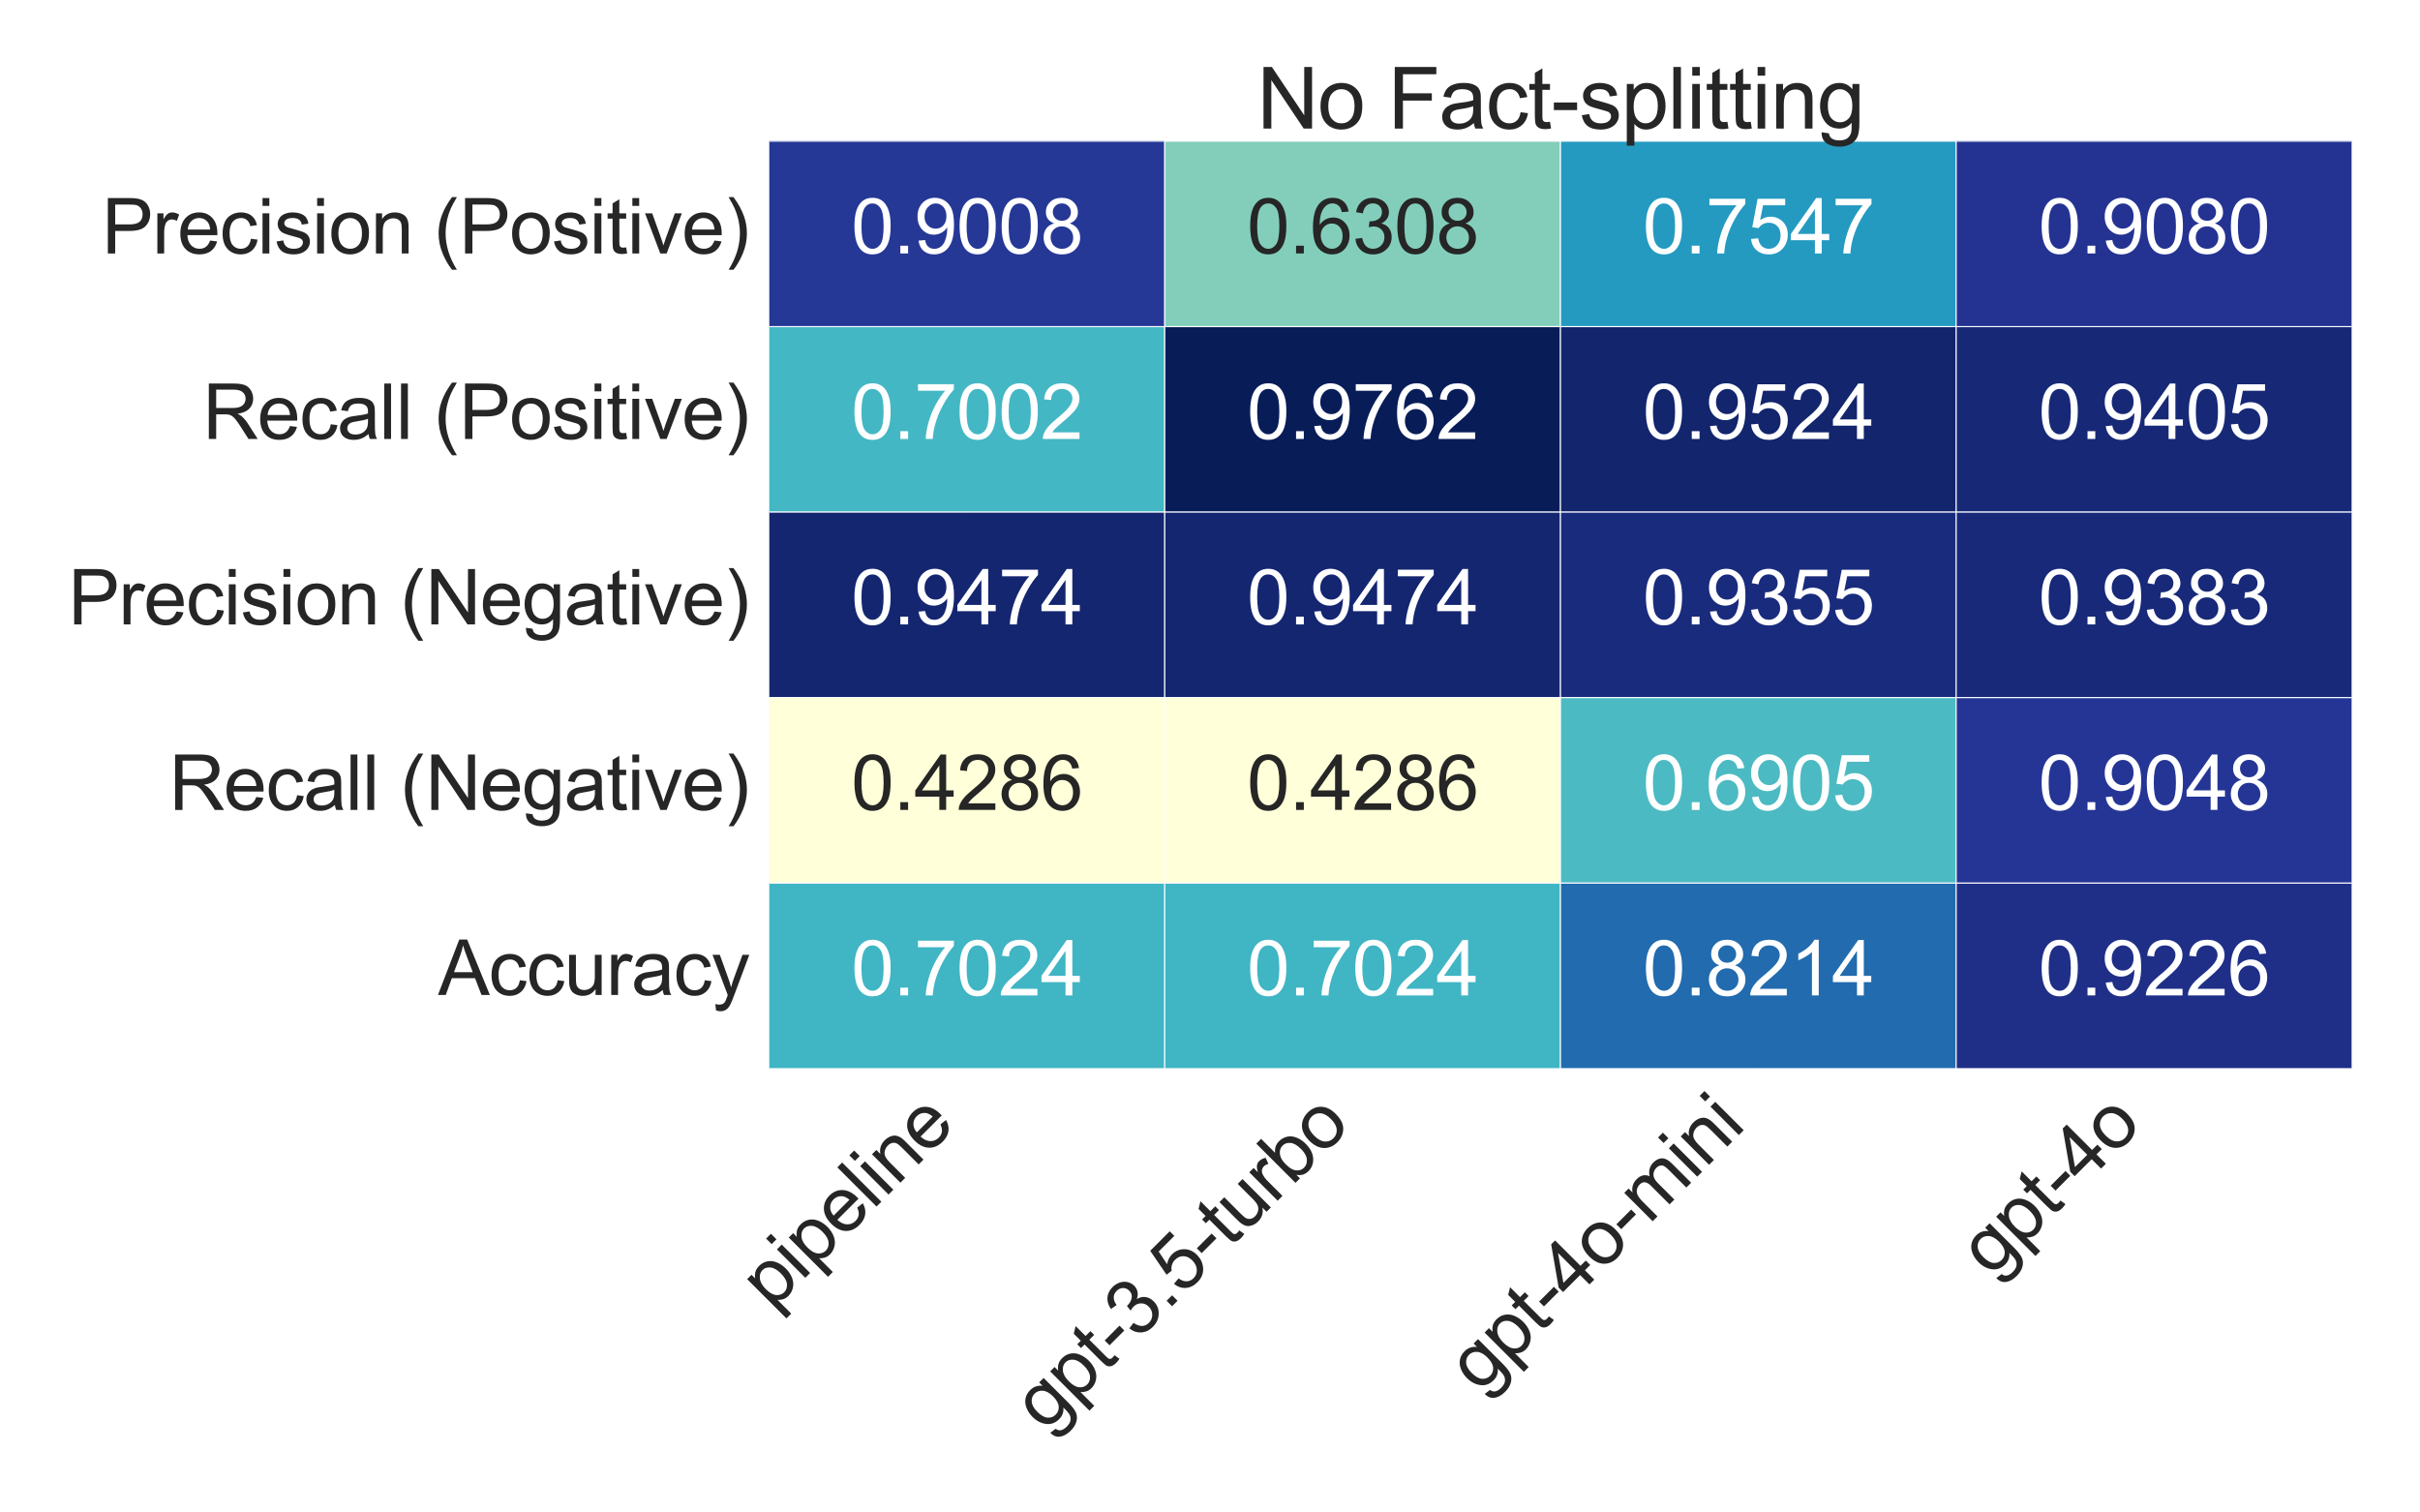 <?xml version="1.0" encoding="utf-8" standalone="no"?>
<!DOCTYPE svg PUBLIC "-//W3C//DTD SVG 1.1//EN"
  "http://www.w3.org/Graphics/SVG/1.1/DTD/svg11.dtd">
<svg xmlns:xlink="http://www.w3.org/1999/xlink" width="1152pt" height="720pt" viewBox="0 0 1152 720" xmlns="http://www.w3.org/2000/svg" version="1.1">
 <defs>
  <style type="text/css">*{stroke-linejoin: round; stroke-linecap: butt}</style>
 </defs>
 <g id="figure_1">
  <g id="patch_1">
   <path d="M 0 720 
L 1152 720 
L 1152 0 
L 0 0 
z
" style="fill: #ffffff"/>
  </g>
  <g id="axes_1">
   <g id="patch_2">
    <path d="M 366.08 508.691 
L 1119.6 508.691 
L 1119.6 67.2 
L 366.08 67.2 
z
" style="fill: #eaeaf2"/>
   </g>
   <g id="matplotlib.axis_1">
    <g id="xtick_1">
     <g id="line2d_1">
      <path d="M 460.27 508.691 
L 460.27 67.2 
" clip-path="url(#p30890be77a)" style="fill: none; stroke: #ffffff; stroke-linecap: round"/>
     </g>
     <g id="text_1">
      <!-- pipeline -->
      <g style="fill: #262626" transform="translate(367.464 624.159) rotate(-45) scale(0.36 -0.36)">
       <defs>
        <path id="ArialMT-70" d="M 422 -1272 
L 422 3319 
L 934 3319 
L 934 2888 
Q 1116 3141 1344 3267 
Q 1572 3394 1897 3394 
Q 2322 3394 2647 3175 
Q 2972 2956 3137 2557 
Q 3303 2159 3303 1684 
Q 3303 1175 3120 767 
Q 2938 359 2589 142 
Q 2241 -75 1856 -75 
Q 1575 -75 1351 44 
Q 1128 163 984 344 
L 984 -1272 
L 422 -1272 
z
M 931 1641 
Q 931 1000 1190 694 
Q 1450 388 1819 388 
Q 2194 388 2461 705 
Q 2728 1022 2728 1688 
Q 2728 2322 2467 2637 
Q 2206 2953 1844 2953 
Q 1484 2953 1207 2617 
Q 931 2281 931 1641 
z
" transform="scale(0.016)"/>
        <path id="ArialMT-69" d="M 425 3934 
L 425 4581 
L 988 4581 
L 988 3934 
L 425 3934 
z
M 425 0 
L 425 3319 
L 988 3319 
L 988 0 
L 425 0 
z
" transform="scale(0.016)"/>
        <path id="ArialMT-65" d="M 2694 1069 
L 3275 997 
Q 3138 488 2766 206 
Q 2394 -75 1816 -75 
Q 1088 -75 661 373 
Q 234 822 234 1631 
Q 234 2469 665 2931 
Q 1097 3394 1784 3394 
Q 2450 3394 2872 2941 
Q 3294 2488 3294 1666 
Q 3294 1616 3291 1516 
L 816 1516 
Q 847 969 1125 678 
Q 1403 388 1819 388 
Q 2128 388 2347 550 
Q 2566 713 2694 1069 
z
M 847 1978 
L 2700 1978 
Q 2663 2397 2488 2606 
Q 2219 2931 1791 2931 
Q 1403 2931 1139 2672 
Q 875 2413 847 1978 
z
" transform="scale(0.016)"/>
        <path id="ArialMT-6c" d="M 409 0 
L 409 4581 
L 972 4581 
L 972 0 
L 409 0 
z
" transform="scale(0.016)"/>
        <path id="ArialMT-6e" d="M 422 0 
L 422 3319 
L 928 3319 
L 928 2847 
Q 1294 3394 1984 3394 
Q 2284 3394 2536 3286 
Q 2788 3178 2913 3003 
Q 3038 2828 3088 2588 
Q 3119 2431 3119 2041 
L 3119 0 
L 2556 0 
L 2556 2019 
Q 2556 2363 2490 2533 
Q 2425 2703 2258 2804 
Q 2091 2906 1866 2906 
Q 1506 2906 1245 2678 
Q 984 2450 984 1813 
L 984 0 
L 422 0 
z
" transform="scale(0.016)"/>
       </defs>
       <use xlink:href="#ArialMT-70"/>
       <use xlink:href="#ArialMT-69" x="55.615"/>
       <use xlink:href="#ArialMT-70" x="77.832"/>
       <use xlink:href="#ArialMT-65" x="133.447"/>
       <use xlink:href="#ArialMT-6c" x="189.062"/>
       <use xlink:href="#ArialMT-69" x="211.279"/>
       <use xlink:href="#ArialMT-6e" x="233.496"/>
       <use xlink:href="#ArialMT-65" x="289.111"/>
      </g>
     </g>
    </g>
    <g id="xtick_2">
     <g id="line2d_2">
      <path d="M 648.65 508.691 
L 648.65 67.2 
" clip-path="url(#p30890be77a)" style="fill: none; stroke: #ffffff; stroke-linecap: round"/>
     </g>
     <g id="text_2">
      <!-- gpt-3.5-turbo -->
      <g style="fill: #262626" transform="translate(497.558 682.222) rotate(-45) scale(0.36 -0.36)">
       <defs>
        <path id="ArialMT-67" d="M 319 -275 
L 866 -356 
Q 900 -609 1056 -725 
Q 1266 -881 1628 -881 
Q 2019 -881 2231 -725 
Q 2444 -569 2519 -288 
Q 2563 -116 2559 434 
Q 2191 0 1641 0 
Q 956 0 581 494 
Q 206 988 206 1678 
Q 206 2153 378 2554 
Q 550 2956 876 3175 
Q 1203 3394 1644 3394 
Q 2231 3394 2613 2919 
L 2613 3319 
L 3131 3319 
L 3131 450 
Q 3131 -325 2973 -648 
Q 2816 -972 2473 -1159 
Q 2131 -1347 1631 -1347 
Q 1038 -1347 672 -1080 
Q 306 -813 319 -275 
z
M 784 1719 
Q 784 1066 1043 766 
Q 1303 466 1694 466 
Q 2081 466 2343 764 
Q 2606 1063 2606 1700 
Q 2606 2309 2336 2618 
Q 2066 2928 1684 2928 
Q 1309 2928 1046 2623 
Q 784 2319 784 1719 
z
" transform="scale(0.016)"/>
        <path id="ArialMT-74" d="M 1650 503 
L 1731 6 
Q 1494 -44 1306 -44 
Q 1000 -44 831 53 
Q 663 150 594 308 
Q 525 466 525 972 
L 525 2881 
L 113 2881 
L 113 3319 
L 525 3319 
L 525 4141 
L 1084 4478 
L 1084 3319 
L 1650 3319 
L 1650 2881 
L 1084 2881 
L 1084 941 
Q 1084 700 1114 631 
Q 1144 563 1211 522 
Q 1278 481 1403 481 
Q 1497 481 1650 503 
z
" transform="scale(0.016)"/>
        <path id="ArialMT-2d" d="M 203 1375 
L 203 1941 
L 1931 1941 
L 1931 1375 
L 203 1375 
z
" transform="scale(0.016)"/>
        <path id="ArialMT-33" d="M 269 1209 
L 831 1284 
Q 928 806 1161 595 
Q 1394 384 1728 384 
Q 2125 384 2398 659 
Q 2672 934 2672 1341 
Q 2672 1728 2419 1979 
Q 2166 2231 1775 2231 
Q 1616 2231 1378 2169 
L 1441 2663 
Q 1497 2656 1531 2656 
Q 1891 2656 2178 2843 
Q 2466 3031 2466 3422 
Q 2466 3731 2256 3934 
Q 2047 4138 1716 4138 
Q 1388 4138 1169 3931 
Q 950 3725 888 3313 
L 325 3413 
Q 428 3978 793 4289 
Q 1159 4600 1703 4600 
Q 2078 4600 2393 4439 
Q 2709 4278 2876 4000 
Q 3044 3722 3044 3409 
Q 3044 3113 2884 2869 
Q 2725 2625 2413 2481 
Q 2819 2388 3044 2092 
Q 3269 1797 3269 1353 
Q 3269 753 2831 336 
Q 2394 -81 1725 -81 
Q 1122 -81 723 278 
Q 325 638 269 1209 
z
" transform="scale(0.016)"/>
        <path id="ArialMT-2e" d="M 581 0 
L 581 641 
L 1222 641 
L 1222 0 
L 581 0 
z
" transform="scale(0.016)"/>
        <path id="ArialMT-35" d="M 266 1200 
L 856 1250 
Q 922 819 1161 601 
Q 1400 384 1738 384 
Q 2144 384 2425 690 
Q 2706 997 2706 1503 
Q 2706 1984 2436 2262 
Q 2166 2541 1728 2541 
Q 1456 2541 1237 2417 
Q 1019 2294 894 2097 
L 366 2166 
L 809 4519 
L 3088 4519 
L 3088 3981 
L 1259 3981 
L 1013 2750 
Q 1425 3038 1878 3038 
Q 2478 3038 2890 2622 
Q 3303 2206 3303 1553 
Q 3303 931 2941 478 
Q 2500 -78 1738 -78 
Q 1113 -78 717 272 
Q 322 622 266 1200 
z
" transform="scale(0.016)"/>
        <path id="ArialMT-75" d="M 2597 0 
L 2597 488 
Q 2209 -75 1544 -75 
Q 1250 -75 995 37 
Q 741 150 617 320 
Q 494 491 444 738 
Q 409 903 409 1263 
L 409 3319 
L 972 3319 
L 972 1478 
Q 972 1038 1006 884 
Q 1059 663 1231 536 
Q 1403 409 1656 409 
Q 1909 409 2131 539 
Q 2353 669 2445 892 
Q 2538 1116 2538 1541 
L 2538 3319 
L 3100 3319 
L 3100 0 
L 2597 0 
z
" transform="scale(0.016)"/>
        <path id="ArialMT-72" d="M 416 0 
L 416 3319 
L 922 3319 
L 922 2816 
Q 1116 3169 1280 3281 
Q 1444 3394 1641 3394 
Q 1925 3394 2219 3213 
L 2025 2691 
Q 1819 2813 1613 2813 
Q 1428 2813 1281 2702 
Q 1134 2591 1072 2394 
Q 978 2094 978 1738 
L 978 0 
L 416 0 
z
" transform="scale(0.016)"/>
        <path id="ArialMT-62" d="M 941 0 
L 419 0 
L 419 4581 
L 981 4581 
L 981 2947 
Q 1338 3394 1891 3394 
Q 2197 3394 2470 3270 
Q 2744 3147 2920 2923 
Q 3097 2700 3197 2384 
Q 3297 2069 3297 1709 
Q 3297 856 2875 390 
Q 2453 -75 1863 -75 
Q 1275 -75 941 416 
L 941 0 
z
M 934 1684 
Q 934 1088 1097 822 
Q 1363 388 1816 388 
Q 2184 388 2453 708 
Q 2722 1028 2722 1663 
Q 2722 2313 2464 2622 
Q 2206 2931 1841 2931 
Q 1472 2931 1203 2611 
Q 934 2291 934 1684 
z
" transform="scale(0.016)"/>
        <path id="ArialMT-6f" d="M 213 1659 
Q 213 2581 725 3025 
Q 1153 3394 1769 3394 
Q 2453 3394 2887 2945 
Q 3322 2497 3322 1706 
Q 3322 1066 3130 698 
Q 2938 331 2570 128 
Q 2203 -75 1769 -75 
Q 1072 -75 642 372 
Q 213 819 213 1659 
z
M 791 1659 
Q 791 1022 1069 705 
Q 1347 388 1769 388 
Q 2188 388 2466 706 
Q 2744 1025 2744 1678 
Q 2744 2294 2464 2611 
Q 2184 2928 1769 2928 
Q 1347 2928 1069 2612 
Q 791 2297 791 1659 
z
" transform="scale(0.016)"/>
       </defs>
       <use xlink:href="#ArialMT-67"/>
       <use xlink:href="#ArialMT-70" x="55.615"/>
       <use xlink:href="#ArialMT-74" x="111.23"/>
       <use xlink:href="#ArialMT-2d" x="139.014"/>
       <use xlink:href="#ArialMT-33" x="172.314"/>
       <use xlink:href="#ArialMT-2e" x="227.93"/>
       <use xlink:href="#ArialMT-35" x="255.713"/>
       <use xlink:href="#ArialMT-2d" x="311.328"/>
       <use xlink:href="#ArialMT-74" x="344.629"/>
       <use xlink:href="#ArialMT-75" x="372.412"/>
       <use xlink:href="#ArialMT-72" x="428.027"/>
       <use xlink:href="#ArialMT-62" x="461.328"/>
       <use xlink:href="#ArialMT-6f" x="516.943"/>
      </g>
     </g>
    </g>
    <g id="xtick_3">
     <g id="line2d_3">
      <path d="M 837.03 508.691 
L 837.03 67.2 
" clip-path="url(#p30890be77a)" style="fill: none; stroke: #ffffff; stroke-linecap: round"/>
     </g>
     <g id="text_3">
      <!-- gpt-4o-mini -->
      <g style="fill: #262626" transform="translate(704.353 663.731) rotate(-45) scale(0.36 -0.36)">
       <defs>
        <path id="ArialMT-34" d="M 2069 0 
L 2069 1097 
L 81 1097 
L 81 1613 
L 2172 4581 
L 2631 4581 
L 2631 1613 
L 3250 1613 
L 3250 1097 
L 2631 1097 
L 2631 0 
L 2069 0 
z
M 2069 1613 
L 2069 3678 
L 634 1613 
L 2069 1613 
z
" transform="scale(0.016)"/>
        <path id="ArialMT-6d" d="M 422 0 
L 422 3319 
L 925 3319 
L 925 2853 
Q 1081 3097 1340 3245 
Q 1600 3394 1931 3394 
Q 2300 3394 2536 3241 
Q 2772 3088 2869 2813 
Q 3263 3394 3894 3394 
Q 4388 3394 4653 3120 
Q 4919 2847 4919 2278 
L 4919 0 
L 4359 0 
L 4359 2091 
Q 4359 2428 4304 2576 
Q 4250 2725 4106 2815 
Q 3963 2906 3769 2906 
Q 3419 2906 3187 2673 
Q 2956 2441 2956 1928 
L 2956 0 
L 2394 0 
L 2394 2156 
Q 2394 2531 2256 2718 
Q 2119 2906 1806 2906 
Q 1569 2906 1367 2781 
Q 1166 2656 1075 2415 
Q 984 2175 984 1722 
L 984 0 
L 422 0 
z
" transform="scale(0.016)"/>
       </defs>
       <use xlink:href="#ArialMT-67"/>
       <use xlink:href="#ArialMT-70" x="55.615"/>
       <use xlink:href="#ArialMT-74" x="111.23"/>
       <use xlink:href="#ArialMT-2d" x="139.014"/>
       <use xlink:href="#ArialMT-34" x="172.314"/>
       <use xlink:href="#ArialMT-6f" x="227.93"/>
       <use xlink:href="#ArialMT-2d" x="283.545"/>
       <use xlink:href="#ArialMT-6d" x="316.846"/>
       <use xlink:href="#ArialMT-69" x="400.146"/>
       <use xlink:href="#ArialMT-6e" x="422.363"/>
       <use xlink:href="#ArialMT-69" x="477.979"/>
      </g>
     </g>
    </g>
    <g id="xtick_4">
     <g id="line2d_4">
      <path d="M 1025.41 508.691 
L 1025.41 67.2 
" clip-path="url(#p30890be77a)" style="fill: none; stroke: #ffffff; stroke-linecap: round"/>
     </g>
     <g id="text_4">
      <!-- gpt-4o -->
      <g style="fill: #262626" transform="translate(947.881 608.583) rotate(-45) scale(0.36 -0.36)">
       <use xlink:href="#ArialMT-67"/>
       <use xlink:href="#ArialMT-70" x="55.615"/>
       <use xlink:href="#ArialMT-74" x="111.23"/>
       <use xlink:href="#ArialMT-2d" x="139.014"/>
       <use xlink:href="#ArialMT-34" x="172.314"/>
       <use xlink:href="#ArialMT-6f" x="227.93"/>
      </g>
     </g>
    </g>
   </g>
   <g id="matplotlib.axis_2">
    <g id="ytick_1">
     <g id="line2d_5">
      <path d="M 366.08 111.349 
L 1119.6 111.349 
" clip-path="url(#p30890be77a)" style="fill: none; stroke: #ffffff; stroke-linecap: round"/>
     </g>
     <g id="text_5">
      <!-- Precision (Positive) -->
      <g style="fill: #262626" transform="translate(48.499 120.664) scale(0.36 -0.36)">
       <defs>
        <path id="ArialMT-50" d="M 494 0 
L 494 4581 
L 2222 4581 
Q 2678 4581 2919 4538 
Q 3256 4481 3484 4323 
Q 3713 4166 3852 3881 
Q 3991 3597 3991 3256 
Q 3991 2672 3619 2267 
Q 3247 1863 2275 1863 
L 1100 1863 
L 1100 0 
L 494 0 
z
M 1100 2403 
L 2284 2403 
Q 2872 2403 3119 2622 
Q 3366 2841 3366 3238 
Q 3366 3525 3220 3729 
Q 3075 3934 2838 4000 
Q 2684 4041 2272 4041 
L 1100 4041 
L 1100 2403 
z
" transform="scale(0.016)"/>
        <path id="ArialMT-63" d="M 2588 1216 
L 3141 1144 
Q 3050 572 2676 248 
Q 2303 -75 1759 -75 
Q 1078 -75 664 370 
Q 250 816 250 1647 
Q 250 2184 428 2587 
Q 606 2991 970 3192 
Q 1334 3394 1763 3394 
Q 2303 3394 2647 3120 
Q 2991 2847 3088 2344 
L 2541 2259 
Q 2463 2594 2264 2762 
Q 2066 2931 1784 2931 
Q 1359 2931 1093 2626 
Q 828 2322 828 1663 
Q 828 994 1084 691 
Q 1341 388 1753 388 
Q 2084 388 2306 591 
Q 2528 794 2588 1216 
z
" transform="scale(0.016)"/>
        <path id="ArialMT-73" d="M 197 991 
L 753 1078 
Q 800 744 1014 566 
Q 1228 388 1613 388 
Q 2000 388 2187 545 
Q 2375 703 2375 916 
Q 2375 1106 2209 1216 
Q 2094 1291 1634 1406 
Q 1016 1563 777 1677 
Q 538 1791 414 1992 
Q 291 2194 291 2438 
Q 291 2659 392 2848 
Q 494 3038 669 3163 
Q 800 3259 1026 3326 
Q 1253 3394 1513 3394 
Q 1903 3394 2198 3281 
Q 2494 3169 2634 2976 
Q 2775 2784 2828 2463 
L 2278 2388 
Q 2241 2644 2061 2787 
Q 1881 2931 1553 2931 
Q 1166 2931 1000 2803 
Q 834 2675 834 2503 
Q 834 2394 903 2306 
Q 972 2216 1119 2156 
Q 1203 2125 1616 2013 
Q 2213 1853 2448 1751 
Q 2684 1650 2818 1456 
Q 2953 1263 2953 975 
Q 2953 694 2789 445 
Q 2625 197 2315 61 
Q 2006 -75 1616 -75 
Q 969 -75 630 194 
Q 291 463 197 991 
z
" transform="scale(0.016)"/>
        <path id="ArialMT-20" transform="scale(0.016)"/>
        <path id="ArialMT-28" d="M 1497 -1347 
Q 1031 -759 709 28 
Q 388 816 388 1659 
Q 388 2403 628 3084 
Q 909 3875 1497 4659 
L 1900 4659 
Q 1522 4009 1400 3731 
Q 1209 3300 1100 2831 
Q 966 2247 966 1656 
Q 966 153 1900 -1347 
L 1497 -1347 
z
" transform="scale(0.016)"/>
        <path id="ArialMT-76" d="M 1344 0 
L 81 3319 
L 675 3319 
L 1388 1331 
Q 1503 1009 1600 663 
Q 1675 925 1809 1294 
L 2547 3319 
L 3125 3319 
L 1869 0 
L 1344 0 
z
" transform="scale(0.016)"/>
        <path id="ArialMT-29" d="M 791 -1347 
L 388 -1347 
Q 1322 153 1322 1656 
Q 1322 2244 1188 2822 
Q 1081 3291 891 3722 
Q 769 4003 388 4659 
L 791 4659 
Q 1378 3875 1659 3084 
Q 1900 2403 1900 1659 
Q 1900 816 1576 28 
Q 1253 -759 791 -1347 
z
" transform="scale(0.016)"/>
       </defs>
       <use xlink:href="#ArialMT-50"/>
       <use xlink:href="#ArialMT-72" x="66.699"/>
       <use xlink:href="#ArialMT-65" x="100"/>
       <use xlink:href="#ArialMT-63" x="155.615"/>
       <use xlink:href="#ArialMT-69" x="205.615"/>
       <use xlink:href="#ArialMT-73" x="227.832"/>
       <use xlink:href="#ArialMT-69" x="277.832"/>
       <use xlink:href="#ArialMT-6f" x="300.049"/>
       <use xlink:href="#ArialMT-6e" x="355.664"/>
       <use xlink:href="#ArialMT-20" x="411.279"/>
       <use xlink:href="#ArialMT-28" x="439.062"/>
       <use xlink:href="#ArialMT-50" x="472.363"/>
       <use xlink:href="#ArialMT-6f" x="539.062"/>
       <use xlink:href="#ArialMT-73" x="594.678"/>
       <use xlink:href="#ArialMT-69" x="644.678"/>
       <use xlink:href="#ArialMT-74" x="666.895"/>
       <use xlink:href="#ArialMT-69" x="694.678"/>
       <use xlink:href="#ArialMT-76" x="716.895"/>
       <use xlink:href="#ArialMT-65" x="766.895"/>
       <use xlink:href="#ArialMT-29" x="822.51"/>
      </g>
     </g>
    </g>
    <g id="ytick_2">
     <g id="line2d_6">
      <path d="M 366.08 199.647 
L 1119.6 199.647 
" clip-path="url(#p30890be77a)" style="fill: none; stroke: #ffffff; stroke-linecap: round"/>
     </g>
     <g id="text_6">
      <!-- Recall (Positive) -->
      <g style="fill: #262626" transform="translate(96.519 208.962) scale(0.36 -0.36)">
       <defs>
        <path id="ArialMT-52" d="M 503 0 
L 503 4581 
L 2534 4581 
Q 3147 4581 3465 4457 
Q 3784 4334 3975 4021 
Q 4166 3709 4166 3331 
Q 4166 2844 3850 2509 
Q 3534 2175 2875 2084 
Q 3116 1969 3241 1856 
Q 3506 1613 3744 1247 
L 4541 0 
L 3778 0 
L 3172 953 
Q 2906 1366 2734 1584 
Q 2563 1803 2427 1890 
Q 2291 1978 2150 2013 
Q 2047 2034 1813 2034 
L 1109 2034 
L 1109 0 
L 503 0 
z
M 1109 2559 
L 2413 2559 
Q 2828 2559 3062 2645 
Q 3297 2731 3419 2920 
Q 3541 3109 3541 3331 
Q 3541 3656 3305 3865 
Q 3069 4075 2559 4075 
L 1109 4075 
L 1109 2559 
z
" transform="scale(0.016)"/>
        <path id="ArialMT-61" d="M 2588 409 
Q 2275 144 1986 34 
Q 1697 -75 1366 -75 
Q 819 -75 525 192 
Q 231 459 231 875 
Q 231 1119 342 1320 
Q 453 1522 633 1644 
Q 813 1766 1038 1828 
Q 1203 1872 1538 1913 
Q 2219 1994 2541 2106 
Q 2544 2222 2544 2253 
Q 2544 2597 2384 2738 
Q 2169 2928 1744 2928 
Q 1347 2928 1158 2789 
Q 969 2650 878 2297 
L 328 2372 
Q 403 2725 575 2942 
Q 747 3159 1072 3276 
Q 1397 3394 1825 3394 
Q 2250 3394 2515 3294 
Q 2781 3194 2906 3042 
Q 3031 2891 3081 2659 
Q 3109 2516 3109 2141 
L 3109 1391 
Q 3109 606 3145 398 
Q 3181 191 3288 0 
L 2700 0 
Q 2613 175 2588 409 
z
M 2541 1666 
Q 2234 1541 1622 1453 
Q 1275 1403 1131 1340 
Q 988 1278 909 1158 
Q 831 1038 831 891 
Q 831 666 1001 516 
Q 1172 366 1500 366 
Q 1825 366 2078 508 
Q 2331 650 2450 897 
Q 2541 1088 2541 1459 
L 2541 1666 
z
" transform="scale(0.016)"/>
       </defs>
       <use xlink:href="#ArialMT-52"/>
       <use xlink:href="#ArialMT-65" x="72.217"/>
       <use xlink:href="#ArialMT-63" x="127.832"/>
       <use xlink:href="#ArialMT-61" x="177.832"/>
       <use xlink:href="#ArialMT-6c" x="233.447"/>
       <use xlink:href="#ArialMT-6c" x="255.664"/>
       <use xlink:href="#ArialMT-20" x="277.881"/>
       <use xlink:href="#ArialMT-28" x="305.664"/>
       <use xlink:href="#ArialMT-50" x="338.965"/>
       <use xlink:href="#ArialMT-6f" x="405.664"/>
       <use xlink:href="#ArialMT-73" x="461.279"/>
       <use xlink:href="#ArialMT-69" x="511.279"/>
       <use xlink:href="#ArialMT-74" x="533.496"/>
       <use xlink:href="#ArialMT-69" x="561.279"/>
       <use xlink:href="#ArialMT-76" x="583.496"/>
       <use xlink:href="#ArialMT-65" x="633.496"/>
       <use xlink:href="#ArialMT-29" x="689.111"/>
      </g>
     </g>
    </g>
    <g id="ytick_3">
     <g id="line2d_7">
      <path d="M 366.08 287.946 
L 1119.6 287.946 
" clip-path="url(#p30890be77a)" style="fill: none; stroke: #ffffff; stroke-linecap: round"/>
     </g>
     <g id="text_7">
      <!-- Precision (Negative) -->
      <g style="fill: #262626" transform="translate(32.473 297.261) scale(0.36 -0.36)">
       <defs>
        <path id="ArialMT-4e" d="M 488 0 
L 488 4581 
L 1109 4581 
L 3516 984 
L 3516 4581 
L 4097 4581 
L 4097 0 
L 3475 0 
L 1069 3600 
L 1069 0 
L 488 0 
z
" transform="scale(0.016)"/>
       </defs>
       <use xlink:href="#ArialMT-50"/>
       <use xlink:href="#ArialMT-72" x="66.699"/>
       <use xlink:href="#ArialMT-65" x="100"/>
       <use xlink:href="#ArialMT-63" x="155.615"/>
       <use xlink:href="#ArialMT-69" x="205.615"/>
       <use xlink:href="#ArialMT-73" x="227.832"/>
       <use xlink:href="#ArialMT-69" x="277.832"/>
       <use xlink:href="#ArialMT-6f" x="300.049"/>
       <use xlink:href="#ArialMT-6e" x="355.664"/>
       <use xlink:href="#ArialMT-20" x="411.279"/>
       <use xlink:href="#ArialMT-28" x="439.062"/>
       <use xlink:href="#ArialMT-4e" x="472.363"/>
       <use xlink:href="#ArialMT-65" x="544.58"/>
       <use xlink:href="#ArialMT-67" x="600.195"/>
       <use xlink:href="#ArialMT-61" x="655.811"/>
       <use xlink:href="#ArialMT-74" x="711.426"/>
       <use xlink:href="#ArialMT-69" x="739.209"/>
       <use xlink:href="#ArialMT-76" x="761.426"/>
       <use xlink:href="#ArialMT-65" x="811.426"/>
       <use xlink:href="#ArialMT-29" x="867.041"/>
      </g>
     </g>
    </g>
    <g id="ytick_4">
     <g id="line2d_8">
      <path d="M 366.08 376.244 
L 1119.6 376.244 
" clip-path="url(#p30890be77a)" style="fill: none; stroke: #ffffff; stroke-linecap: round"/>
     </g>
     <g id="text_8">
      <!-- Recall (Negative) -->
      <g style="fill: #262626" transform="translate(80.494 385.559) scale(0.36 -0.36)">
       <use xlink:href="#ArialMT-52"/>
       <use xlink:href="#ArialMT-65" x="72.217"/>
       <use xlink:href="#ArialMT-63" x="127.832"/>
       <use xlink:href="#ArialMT-61" x="177.832"/>
       <use xlink:href="#ArialMT-6c" x="233.447"/>
       <use xlink:href="#ArialMT-6c" x="255.664"/>
       <use xlink:href="#ArialMT-20" x="277.881"/>
       <use xlink:href="#ArialMT-28" x="305.664"/>
       <use xlink:href="#ArialMT-4e" x="338.965"/>
       <use xlink:href="#ArialMT-65" x="411.182"/>
       <use xlink:href="#ArialMT-67" x="466.797"/>
       <use xlink:href="#ArialMT-61" x="522.412"/>
       <use xlink:href="#ArialMT-74" x="578.027"/>
       <use xlink:href="#ArialMT-69" x="605.811"/>
       <use xlink:href="#ArialMT-76" x="628.027"/>
       <use xlink:href="#ArialMT-65" x="678.027"/>
       <use xlink:href="#ArialMT-29" x="733.643"/>
      </g>
     </g>
    </g>
    <g id="ytick_5">
     <g id="line2d_9">
      <path d="M 366.08 464.542 
L 1119.6 464.542 
" clip-path="url(#p30890be77a)" style="fill: none; stroke: #ffffff; stroke-linecap: round"/>
     </g>
     <g id="text_9">
      <!-- Accuracy -->
      <g style="fill: #262626" transform="translate(208.541 473.638) scale(0.36 -0.36)">
       <defs>
        <path id="ArialMT-41" d="M -9 0 
L 1750 4581 
L 2403 4581 
L 4278 0 
L 3588 0 
L 3053 1388 
L 1138 1388 
L 634 0 
L -9 0 
z
M 1313 1881 
L 2866 1881 
L 2388 3150 
Q 2169 3728 2063 4100 
Q 1975 3659 1816 3225 
L 1313 1881 
z
" transform="scale(0.016)"/>
        <path id="ArialMT-79" d="M 397 -1278 
L 334 -750 
Q 519 -800 656 -800 
Q 844 -800 956 -737 
Q 1069 -675 1141 -563 
Q 1194 -478 1313 -144 
Q 1328 -97 1363 -6 
L 103 3319 
L 709 3319 
L 1400 1397 
Q 1534 1031 1641 628 
Q 1738 1016 1872 1384 
L 2581 3319 
L 3144 3319 
L 1881 -56 
Q 1678 -603 1566 -809 
Q 1416 -1088 1222 -1217 
Q 1028 -1347 759 -1347 
Q 597 -1347 397 -1278 
z
" transform="scale(0.016)"/>
       </defs>
       <use xlink:href="#ArialMT-41"/>
       <use xlink:href="#ArialMT-63" x="66.699"/>
       <use xlink:href="#ArialMT-63" x="116.699"/>
       <use xlink:href="#ArialMT-75" x="166.699"/>
       <use xlink:href="#ArialMT-72" x="222.314"/>
       <use xlink:href="#ArialMT-61" x="255.615"/>
       <use xlink:href="#ArialMT-63" x="311.23"/>
       <use xlink:href="#ArialMT-79" x="361.23"/>
      </g>
     </g>
    </g>
   </g>
   <g id="QuadMesh_1">
    <path d="M 366.08 67.2 
L 554.46 67.2 
L 554.46 155.498 
L 366.08 155.498 
L 366.08 67.2 
" clip-path="url(#p30890be77a)" style="fill: #253896; stroke: #ffffff; stroke-width: 0.5"/>
    <path d="M 554.46 67.2 
L 742.84 67.2 
L 742.84 155.498 
L 554.46 155.498 
L 554.46 67.2 
" clip-path="url(#p30890be77a)" style="fill: #83cebb; stroke: #ffffff; stroke-width: 0.5"/>
    <path d="M 742.84 67.2 
L 931.22 67.2 
L 931.22 155.498 
L 742.84 155.498 
L 742.84 67.2 
" clip-path="url(#p30890be77a)" style="fill: #259ac1; stroke: #ffffff; stroke-width: 0.5"/>
    <path d="M 931.22 67.2 
L 1119.6 67.2 
L 1119.6 155.498 
L 931.22 155.498 
L 931.22 67.2 
" clip-path="url(#p30890be77a)" style="fill: #243392; stroke: #ffffff; stroke-width: 0.5"/>
    <path d="M 366.08 155.498 
L 554.46 155.498 
L 554.46 243.797 
L 366.08 243.797 
L 366.08 155.498 
" clip-path="url(#p30890be77a)" style="fill: #44b7c4; stroke: #ffffff; stroke-width: 0.5"/>
    <path d="M 554.46 155.498 
L 742.84 155.498 
L 742.84 243.797 
L 554.46 243.797 
L 554.46 155.498 
" clip-path="url(#p30890be77a)" style="fill: #081d58; stroke: #ffffff; stroke-width: 0.5"/>
    <path d="M 742.84 155.498 
L 931.22 155.498 
L 931.22 243.797 
L 742.84 243.797 
L 742.84 155.498 
" clip-path="url(#p30890be77a)" style="fill: #12256d; stroke: #ffffff; stroke-width: 0.5"/>
    <path d="M 931.22 155.498 
L 1119.6 155.498 
L 1119.6 243.797 
L 931.22 243.797 
L 931.22 155.498 
" clip-path="url(#p30890be77a)" style="fill: #172976; stroke: #ffffff; stroke-width: 0.5"/>
    <path d="M 366.08 243.797 
L 554.46 243.797 
L 554.46 332.095 
L 366.08 332.095 
L 366.08 243.797 
" clip-path="url(#p30890be77a)" style="fill: #142670; stroke: #ffffff; stroke-width: 0.5"/>
    <path d="M 554.46 243.797 
L 742.84 243.797 
L 742.84 332.095 
L 554.46 332.095 
L 554.46 243.797 
" clip-path="url(#p30890be77a)" style="fill: #142670; stroke: #ffffff; stroke-width: 0.5"/>
    <path d="M 742.84 243.797 
L 931.22 243.797 
L 931.22 332.095 
L 742.84 332.095 
L 742.84 243.797 
" clip-path="url(#p30890be77a)" style="fill: #192b7c; stroke: #ffffff; stroke-width: 0.5"/>
    <path d="M 931.22 243.797 
L 1119.6 243.797 
L 1119.6 332.095 
L 931.22 332.095 
L 931.22 243.797 
" clip-path="url(#p30890be77a)" style="fill: #172978; stroke: #ffffff; stroke-width: 0.5"/>
    <path d="M 366.08 332.095 
L 554.46 332.095 
L 554.46 420.393 
L 366.08 420.393 
L 366.08 332.095 
" clip-path="url(#p30890be77a)" style="fill: #ffffd9; stroke: #ffffff; stroke-width: 0.5"/>
    <path d="M 554.46 332.095 
L 742.84 332.095 
L 742.84 420.393 
L 554.46 420.393 
L 554.46 332.095 
" clip-path="url(#p30890be77a)" style="fill: #ffffd9; stroke: #ffffff; stroke-width: 0.5"/>
    <path d="M 742.84 332.095 
L 931.22 332.095 
L 931.22 420.393 
L 742.84 420.393 
L 742.84 332.095 
" clip-path="url(#p30890be77a)" style="fill: #4cbac2; stroke: #ffffff; stroke-width: 0.5"/>
    <path d="M 931.22 332.095 
L 1119.6 332.095 
L 1119.6 420.393 
L 931.22 420.393 
L 931.22 332.095 
" clip-path="url(#p30890be77a)" style="fill: #253595; stroke: #ffffff; stroke-width: 0.5"/>
    <path d="M 366.08 420.393 
L 554.46 420.393 
L 554.46 508.691 
L 366.08 508.691 
L 366.08 420.393 
" clip-path="url(#p30890be77a)" style="fill: #40b5c4; stroke: #ffffff; stroke-width: 0.5"/>
    <path d="M 554.46 420.393 
L 742.84 420.393 
L 742.84 508.691 
L 554.46 508.691 
L 554.46 420.393 
" clip-path="url(#p30890be77a)" style="fill: #40b5c4; stroke: #ffffff; stroke-width: 0.5"/>
    <path d="M 742.84 420.393 
L 931.22 420.393 
L 931.22 508.691 
L 742.84 508.691 
L 742.84 420.393 
" clip-path="url(#p30890be77a)" style="fill: #216bae; stroke: #ffffff; stroke-width: 0.5"/>
    <path d="M 931.22 420.393 
L 1119.6 420.393 
L 1119.6 508.691 
L 931.22 508.691 
L 931.22 420.393 
" clip-path="url(#p30890be77a)" style="fill: #1f2f87; stroke: #ffffff; stroke-width: 0.5"/>
   </g>
   <g id="text_10">
    <!-- 0.9008 -->
    <g style="fill: #ffffff" transform="translate(405.221 120.656) scale(0.36 -0.36)">
     <defs>
      <path id="ArialMT-30" d="M 266 2259 
Q 266 3072 433 3567 
Q 600 4063 929 4331 
Q 1259 4600 1759 4600 
Q 2128 4600 2406 4451 
Q 2684 4303 2865 4023 
Q 3047 3744 3150 3342 
Q 3253 2941 3253 2259 
Q 3253 1453 3087 958 
Q 2922 463 2592 192 
Q 2263 -78 1759 -78 
Q 1097 -78 719 397 
Q 266 969 266 2259 
z
M 844 2259 
Q 844 1131 1108 757 
Q 1372 384 1759 384 
Q 2147 384 2411 759 
Q 2675 1134 2675 2259 
Q 2675 3391 2411 3762 
Q 2147 4134 1753 4134 
Q 1366 4134 1134 3806 
Q 844 3388 844 2259 
z
" transform="scale(0.016)"/>
      <path id="ArialMT-39" d="M 350 1059 
L 891 1109 
Q 959 728 1153 556 
Q 1347 384 1650 384 
Q 1909 384 2104 503 
Q 2300 622 2425 820 
Q 2550 1019 2634 1356 
Q 2719 1694 2719 2044 
Q 2719 2081 2716 2156 
Q 2547 1888 2255 1720 
Q 1963 1553 1622 1553 
Q 1053 1553 659 1965 
Q 266 2378 266 3053 
Q 266 3750 677 4175 
Q 1088 4600 1706 4600 
Q 2153 4600 2523 4359 
Q 2894 4119 3086 3673 
Q 3278 3228 3278 2384 
Q 3278 1506 3087 986 
Q 2897 466 2520 194 
Q 2144 -78 1638 -78 
Q 1100 -78 759 220 
Q 419 519 350 1059 
z
M 2653 3081 
Q 2653 3566 2395 3850 
Q 2138 4134 1775 4134 
Q 1400 4134 1122 3828 
Q 844 3522 844 3034 
Q 844 2597 1108 2323 
Q 1372 2050 1759 2050 
Q 2150 2050 2401 2323 
Q 2653 2597 2653 3081 
z
" transform="scale(0.016)"/>
      <path id="ArialMT-38" d="M 1131 2484 
Q 781 2613 612 2850 
Q 444 3088 444 3419 
Q 444 3919 803 4259 
Q 1163 4600 1759 4600 
Q 2359 4600 2725 4251 
Q 3091 3903 3091 3403 
Q 3091 3084 2923 2848 
Q 2756 2613 2416 2484 
Q 2838 2347 3058 2040 
Q 3278 1734 3278 1309 
Q 3278 722 2862 322 
Q 2447 -78 1769 -78 
Q 1091 -78 675 323 
Q 259 725 259 1325 
Q 259 1772 486 2073 
Q 713 2375 1131 2484 
z
M 1019 3438 
Q 1019 3113 1228 2906 
Q 1438 2700 1772 2700 
Q 2097 2700 2305 2904 
Q 2513 3109 2513 3406 
Q 2513 3716 2298 3927 
Q 2084 4138 1766 4138 
Q 1444 4138 1231 3931 
Q 1019 3725 1019 3438 
z
M 838 1322 
Q 838 1081 952 856 
Q 1066 631 1291 507 
Q 1516 384 1775 384 
Q 2178 384 2440 643 
Q 2703 903 2703 1303 
Q 2703 1709 2433 1975 
Q 2163 2241 1756 2241 
Q 1359 2241 1098 1978 
Q 838 1716 838 1322 
z
" transform="scale(0.016)"/>
     </defs>
     <use xlink:href="#ArialMT-30"/>
     <use xlink:href="#ArialMT-2e" x="55.615"/>
     <use xlink:href="#ArialMT-39" x="83.398"/>
     <use xlink:href="#ArialMT-30" x="139.014"/>
     <use xlink:href="#ArialMT-30" x="194.629"/>
     <use xlink:href="#ArialMT-38" x="250.244"/>
    </g>
   </g>
   <g id="text_11">
    <!-- 0.6308 -->
    <g style="fill: #262626" transform="translate(593.601 120.656) scale(0.36 -0.36)">
     <defs>
      <path id="ArialMT-36" d="M 3184 3459 
L 2625 3416 
Q 2550 3747 2413 3897 
Q 2184 4138 1850 4138 
Q 1581 4138 1378 3988 
Q 1113 3794 959 3422 
Q 806 3050 800 2363 
Q 1003 2672 1297 2822 
Q 1591 2972 1913 2972 
Q 2475 2972 2870 2558 
Q 3266 2144 3266 1488 
Q 3266 1056 3080 686 
Q 2894 316 2569 119 
Q 2244 -78 1831 -78 
Q 1128 -78 684 439 
Q 241 956 241 2144 
Q 241 3472 731 4075 
Q 1159 4600 1884 4600 
Q 2425 4600 2770 4297 
Q 3116 3994 3184 3459 
z
M 888 1484 
Q 888 1194 1011 928 
Q 1134 663 1356 523 
Q 1578 384 1822 384 
Q 2178 384 2434 671 
Q 2691 959 2691 1453 
Q 2691 1928 2437 2201 
Q 2184 2475 1800 2475 
Q 1419 2475 1153 2201 
Q 888 1928 888 1484 
z
" transform="scale(0.016)"/>
     </defs>
     <use xlink:href="#ArialMT-30"/>
     <use xlink:href="#ArialMT-2e" x="55.615"/>
     <use xlink:href="#ArialMT-36" x="83.398"/>
     <use xlink:href="#ArialMT-33" x="139.014"/>
     <use xlink:href="#ArialMT-30" x="194.629"/>
     <use xlink:href="#ArialMT-38" x="250.244"/>
    </g>
   </g>
   <g id="text_12">
    <!-- 0.7547 -->
    <g style="fill: #ffffff" transform="translate(781.981 120.656) scale(0.36 -0.36)">
     <defs>
      <path id="ArialMT-37" d="M 303 3981 
L 303 4522 
L 3269 4522 
L 3269 4084 
Q 2831 3619 2401 2847 
Q 1972 2075 1738 1259 
Q 1569 684 1522 0 
L 944 0 
Q 953 541 1156 1306 
Q 1359 2072 1739 2783 
Q 2119 3494 2547 3981 
L 303 3981 
z
" transform="scale(0.016)"/>
     </defs>
     <use xlink:href="#ArialMT-30"/>
     <use xlink:href="#ArialMT-2e" x="55.615"/>
     <use xlink:href="#ArialMT-37" x="83.398"/>
     <use xlink:href="#ArialMT-35" x="139.014"/>
     <use xlink:href="#ArialMT-34" x="194.629"/>
     <use xlink:href="#ArialMT-37" x="250.244"/>
    </g>
   </g>
   <g id="text_13">
    <!-- 0.9080 -->
    <g style="fill: #ffffff" transform="translate(970.361 120.656) scale(0.36 -0.36)">
     <use xlink:href="#ArialMT-30"/>
     <use xlink:href="#ArialMT-2e" x="55.615"/>
     <use xlink:href="#ArialMT-39" x="83.398"/>
     <use xlink:href="#ArialMT-30" x="139.014"/>
     <use xlink:href="#ArialMT-38" x="194.629"/>
     <use xlink:href="#ArialMT-30" x="250.244"/>
    </g>
   </g>
   <g id="text_14">
    <!-- 0.7002 -->
    <g style="fill: #ffffff" transform="translate(405.221 208.954) scale(0.36 -0.36)">
     <defs>
      <path id="ArialMT-32" d="M 3222 541 
L 3222 0 
L 194 0 
Q 188 203 259 391 
Q 375 700 629 1000 
Q 884 1300 1366 1694 
Q 2113 2306 2375 2664 
Q 2638 3022 2638 3341 
Q 2638 3675 2398 3904 
Q 2159 4134 1775 4134 
Q 1369 4134 1125 3890 
Q 881 3647 878 3216 
L 300 3275 
Q 359 3922 746 4261 
Q 1134 4600 1788 4600 
Q 2447 4600 2831 4234 
Q 3216 3869 3216 3328 
Q 3216 3053 3103 2787 
Q 2991 2522 2730 2228 
Q 2469 1934 1863 1422 
Q 1356 997 1212 845 
Q 1069 694 975 541 
L 3222 541 
z
" transform="scale(0.016)"/>
     </defs>
     <use xlink:href="#ArialMT-30"/>
     <use xlink:href="#ArialMT-2e" x="55.615"/>
     <use xlink:href="#ArialMT-37" x="83.398"/>
     <use xlink:href="#ArialMT-30" x="139.014"/>
     <use xlink:href="#ArialMT-30" x="194.629"/>
     <use xlink:href="#ArialMT-32" x="250.244"/>
    </g>
   </g>
   <g id="text_15">
    <!-- 0.9762 -->
    <g style="fill: #ffffff" transform="translate(593.601 208.954) scale(0.36 -0.36)">
     <use xlink:href="#ArialMT-30"/>
     <use xlink:href="#ArialMT-2e" x="55.615"/>
     <use xlink:href="#ArialMT-39" x="83.398"/>
     <use xlink:href="#ArialMT-37" x="139.014"/>
     <use xlink:href="#ArialMT-36" x="194.629"/>
     <use xlink:href="#ArialMT-32" x="250.244"/>
    </g>
   </g>
   <g id="text_16">
    <!-- 0.9524 -->
    <g style="fill: #ffffff" transform="translate(781.981 208.954) scale(0.36 -0.36)">
     <use xlink:href="#ArialMT-30"/>
     <use xlink:href="#ArialMT-2e" x="55.615"/>
     <use xlink:href="#ArialMT-39" x="83.398"/>
     <use xlink:href="#ArialMT-35" x="139.014"/>
     <use xlink:href="#ArialMT-32" x="194.629"/>
     <use xlink:href="#ArialMT-34" x="250.244"/>
    </g>
   </g>
   <g id="text_17">
    <!-- 0.9405 -->
    <g style="fill: #ffffff" transform="translate(970.361 208.954) scale(0.36 -0.36)">
     <use xlink:href="#ArialMT-30"/>
     <use xlink:href="#ArialMT-2e" x="55.615"/>
     <use xlink:href="#ArialMT-39" x="83.398"/>
     <use xlink:href="#ArialMT-34" x="139.014"/>
     <use xlink:href="#ArialMT-30" x="194.629"/>
     <use xlink:href="#ArialMT-35" x="250.244"/>
    </g>
   </g>
   <g id="text_18">
    <!-- 0.9474 -->
    <g style="fill: #ffffff" transform="translate(405.221 297.252) scale(0.36 -0.36)">
     <use xlink:href="#ArialMT-30"/>
     <use xlink:href="#ArialMT-2e" x="55.615"/>
     <use xlink:href="#ArialMT-39" x="83.398"/>
     <use xlink:href="#ArialMT-34" x="139.014"/>
     <use xlink:href="#ArialMT-37" x="194.629"/>
     <use xlink:href="#ArialMT-34" x="250.244"/>
    </g>
   </g>
   <g id="text_19">
    <!-- 0.9474 -->
    <g style="fill: #ffffff" transform="translate(593.601 297.252) scale(0.36 -0.36)">
     <use xlink:href="#ArialMT-30"/>
     <use xlink:href="#ArialMT-2e" x="55.615"/>
     <use xlink:href="#ArialMT-39" x="83.398"/>
     <use xlink:href="#ArialMT-34" x="139.014"/>
     <use xlink:href="#ArialMT-37" x="194.629"/>
     <use xlink:href="#ArialMT-34" x="250.244"/>
    </g>
   </g>
   <g id="text_20">
    <!-- 0.9355 -->
    <g style="fill: #ffffff" transform="translate(781.981 297.252) scale(0.36 -0.36)">
     <use xlink:href="#ArialMT-30"/>
     <use xlink:href="#ArialMT-2e" x="55.615"/>
     <use xlink:href="#ArialMT-39" x="83.398"/>
     <use xlink:href="#ArialMT-33" x="139.014"/>
     <use xlink:href="#ArialMT-35" x="194.629"/>
     <use xlink:href="#ArialMT-35" x="250.244"/>
    </g>
   </g>
   <g id="text_21">
    <!-- 0.9383 -->
    <g style="fill: #ffffff" transform="translate(970.361 297.252) scale(0.36 -0.36)">
     <use xlink:href="#ArialMT-30"/>
     <use xlink:href="#ArialMT-2e" x="55.615"/>
     <use xlink:href="#ArialMT-39" x="83.398"/>
     <use xlink:href="#ArialMT-33" x="139.014"/>
     <use xlink:href="#ArialMT-38" x="194.629"/>
     <use xlink:href="#ArialMT-33" x="250.244"/>
    </g>
   </g>
   <g id="text_22">
    <!-- 0.4286 -->
    <g style="fill: #262626" transform="translate(405.221 385.551) scale(0.36 -0.36)">
     <use xlink:href="#ArialMT-30"/>
     <use xlink:href="#ArialMT-2e" x="55.615"/>
     <use xlink:href="#ArialMT-34" x="83.398"/>
     <use xlink:href="#ArialMT-32" x="139.014"/>
     <use xlink:href="#ArialMT-38" x="194.629"/>
     <use xlink:href="#ArialMT-36" x="250.244"/>
    </g>
   </g>
   <g id="text_23">
    <!-- 0.4286 -->
    <g style="fill: #262626" transform="translate(593.601 385.551) scale(0.36 -0.36)">
     <use xlink:href="#ArialMT-30"/>
     <use xlink:href="#ArialMT-2e" x="55.615"/>
     <use xlink:href="#ArialMT-34" x="83.398"/>
     <use xlink:href="#ArialMT-32" x="139.014"/>
     <use xlink:href="#ArialMT-38" x="194.629"/>
     <use xlink:href="#ArialMT-36" x="250.244"/>
    </g>
   </g>
   <g id="text_24">
    <!-- 0.6905 -->
    <g style="fill: #ffffff" transform="translate(781.981 385.551) scale(0.36 -0.36)">
     <use xlink:href="#ArialMT-30"/>
     <use xlink:href="#ArialMT-2e" x="55.615"/>
     <use xlink:href="#ArialMT-36" x="83.398"/>
     <use xlink:href="#ArialMT-39" x="139.014"/>
     <use xlink:href="#ArialMT-30" x="194.629"/>
     <use xlink:href="#ArialMT-35" x="250.244"/>
    </g>
   </g>
   <g id="text_25">
    <!-- 0.9048 -->
    <g style="fill: #ffffff" transform="translate(970.361 385.551) scale(0.36 -0.36)">
     <use xlink:href="#ArialMT-30"/>
     <use xlink:href="#ArialMT-2e" x="55.615"/>
     <use xlink:href="#ArialMT-39" x="83.398"/>
     <use xlink:href="#ArialMT-30" x="139.014"/>
     <use xlink:href="#ArialMT-34" x="194.629"/>
     <use xlink:href="#ArialMT-38" x="250.244"/>
    </g>
   </g>
   <g id="text_26">
    <!-- 0.7024 -->
    <g style="fill: #ffffff" transform="translate(405.221 473.849) scale(0.36 -0.36)">
     <use xlink:href="#ArialMT-30"/>
     <use xlink:href="#ArialMT-2e" x="55.615"/>
     <use xlink:href="#ArialMT-37" x="83.398"/>
     <use xlink:href="#ArialMT-30" x="139.014"/>
     <use xlink:href="#ArialMT-32" x="194.629"/>
     <use xlink:href="#ArialMT-34" x="250.244"/>
    </g>
   </g>
   <g id="text_27">
    <!-- 0.7024 -->
    <g style="fill: #ffffff" transform="translate(593.601 473.849) scale(0.36 -0.36)">
     <use xlink:href="#ArialMT-30"/>
     <use xlink:href="#ArialMT-2e" x="55.615"/>
     <use xlink:href="#ArialMT-37" x="83.398"/>
     <use xlink:href="#ArialMT-30" x="139.014"/>
     <use xlink:href="#ArialMT-32" x="194.629"/>
     <use xlink:href="#ArialMT-34" x="250.244"/>
    </g>
   </g>
   <g id="text_28">
    <!-- 0.8214 -->
    <g style="fill: #ffffff" transform="translate(781.981 473.849) scale(0.36 -0.36)">
     <defs>
      <path id="ArialMT-31" d="M 2384 0 
L 1822 0 
L 1822 3584 
Q 1619 3391 1289 3197 
Q 959 3003 697 2906 
L 697 3450 
Q 1169 3672 1522 3987 
Q 1875 4303 2022 4600 
L 2384 4600 
L 2384 0 
z
" transform="scale(0.016)"/>
     </defs>
     <use xlink:href="#ArialMT-30"/>
     <use xlink:href="#ArialMT-2e" x="55.615"/>
     <use xlink:href="#ArialMT-38" x="83.398"/>
     <use xlink:href="#ArialMT-32" x="139.014"/>
     <use xlink:href="#ArialMT-31" x="194.629"/>
     <use xlink:href="#ArialMT-34" x="250.244"/>
    </g>
   </g>
   <g id="text_29">
    <!-- 0.9226 -->
    <g style="fill: #ffffff" transform="translate(970.361 473.849) scale(0.36 -0.36)">
     <use xlink:href="#ArialMT-30"/>
     <use xlink:href="#ArialMT-2e" x="55.615"/>
     <use xlink:href="#ArialMT-39" x="83.398"/>
     <use xlink:href="#ArialMT-32" x="139.014"/>
     <use xlink:href="#ArialMT-32" x="194.629"/>
     <use xlink:href="#ArialMT-36" x="250.244"/>
    </g>
   </g>
   <g id="text_30">
    <!-- No Fact-splitting -->
    <g style="fill: #262626" transform="translate(598.356 61.2) scale(0.4 -0.4)">
     <defs>
      <path id="ArialMT-46" d="M 525 0 
L 525 4581 
L 3616 4581 
L 3616 4041 
L 1131 4041 
L 1131 2622 
L 3281 2622 
L 3281 2081 
L 1131 2081 
L 1131 0 
L 525 0 
z
" transform="scale(0.016)"/>
     </defs>
     <use xlink:href="#ArialMT-4e"/>
     <use xlink:href="#ArialMT-6f" x="72.217"/>
     <use xlink:href="#ArialMT-20" x="127.832"/>
     <use xlink:href="#ArialMT-46" x="155.615"/>
     <use xlink:href="#ArialMT-61" x="216.699"/>
     <use xlink:href="#ArialMT-63" x="272.314"/>
     <use xlink:href="#ArialMT-74" x="322.314"/>
     <use xlink:href="#ArialMT-2d" x="350.098"/>
     <use xlink:href="#ArialMT-73" x="383.398"/>
     <use xlink:href="#ArialMT-70" x="433.398"/>
     <use xlink:href="#ArialMT-6c" x="489.014"/>
     <use xlink:href="#ArialMT-69" x="511.23"/>
     <use xlink:href="#ArialMT-74" x="533.447"/>
     <use xlink:href="#ArialMT-74" x="561.23"/>
     <use xlink:href="#ArialMT-69" x="589.014"/>
     <use xlink:href="#ArialMT-6e" x="611.23"/>
     <use xlink:href="#ArialMT-67" x="666.846"/>
    </g>
   </g>
  </g>
 </g>
 <defs>
  <clipPath id="p30890be77a">
   <rect x="366.08" y="67.2" width="753.52" height="441.491"/>
  </clipPath>
 </defs>
</svg>

